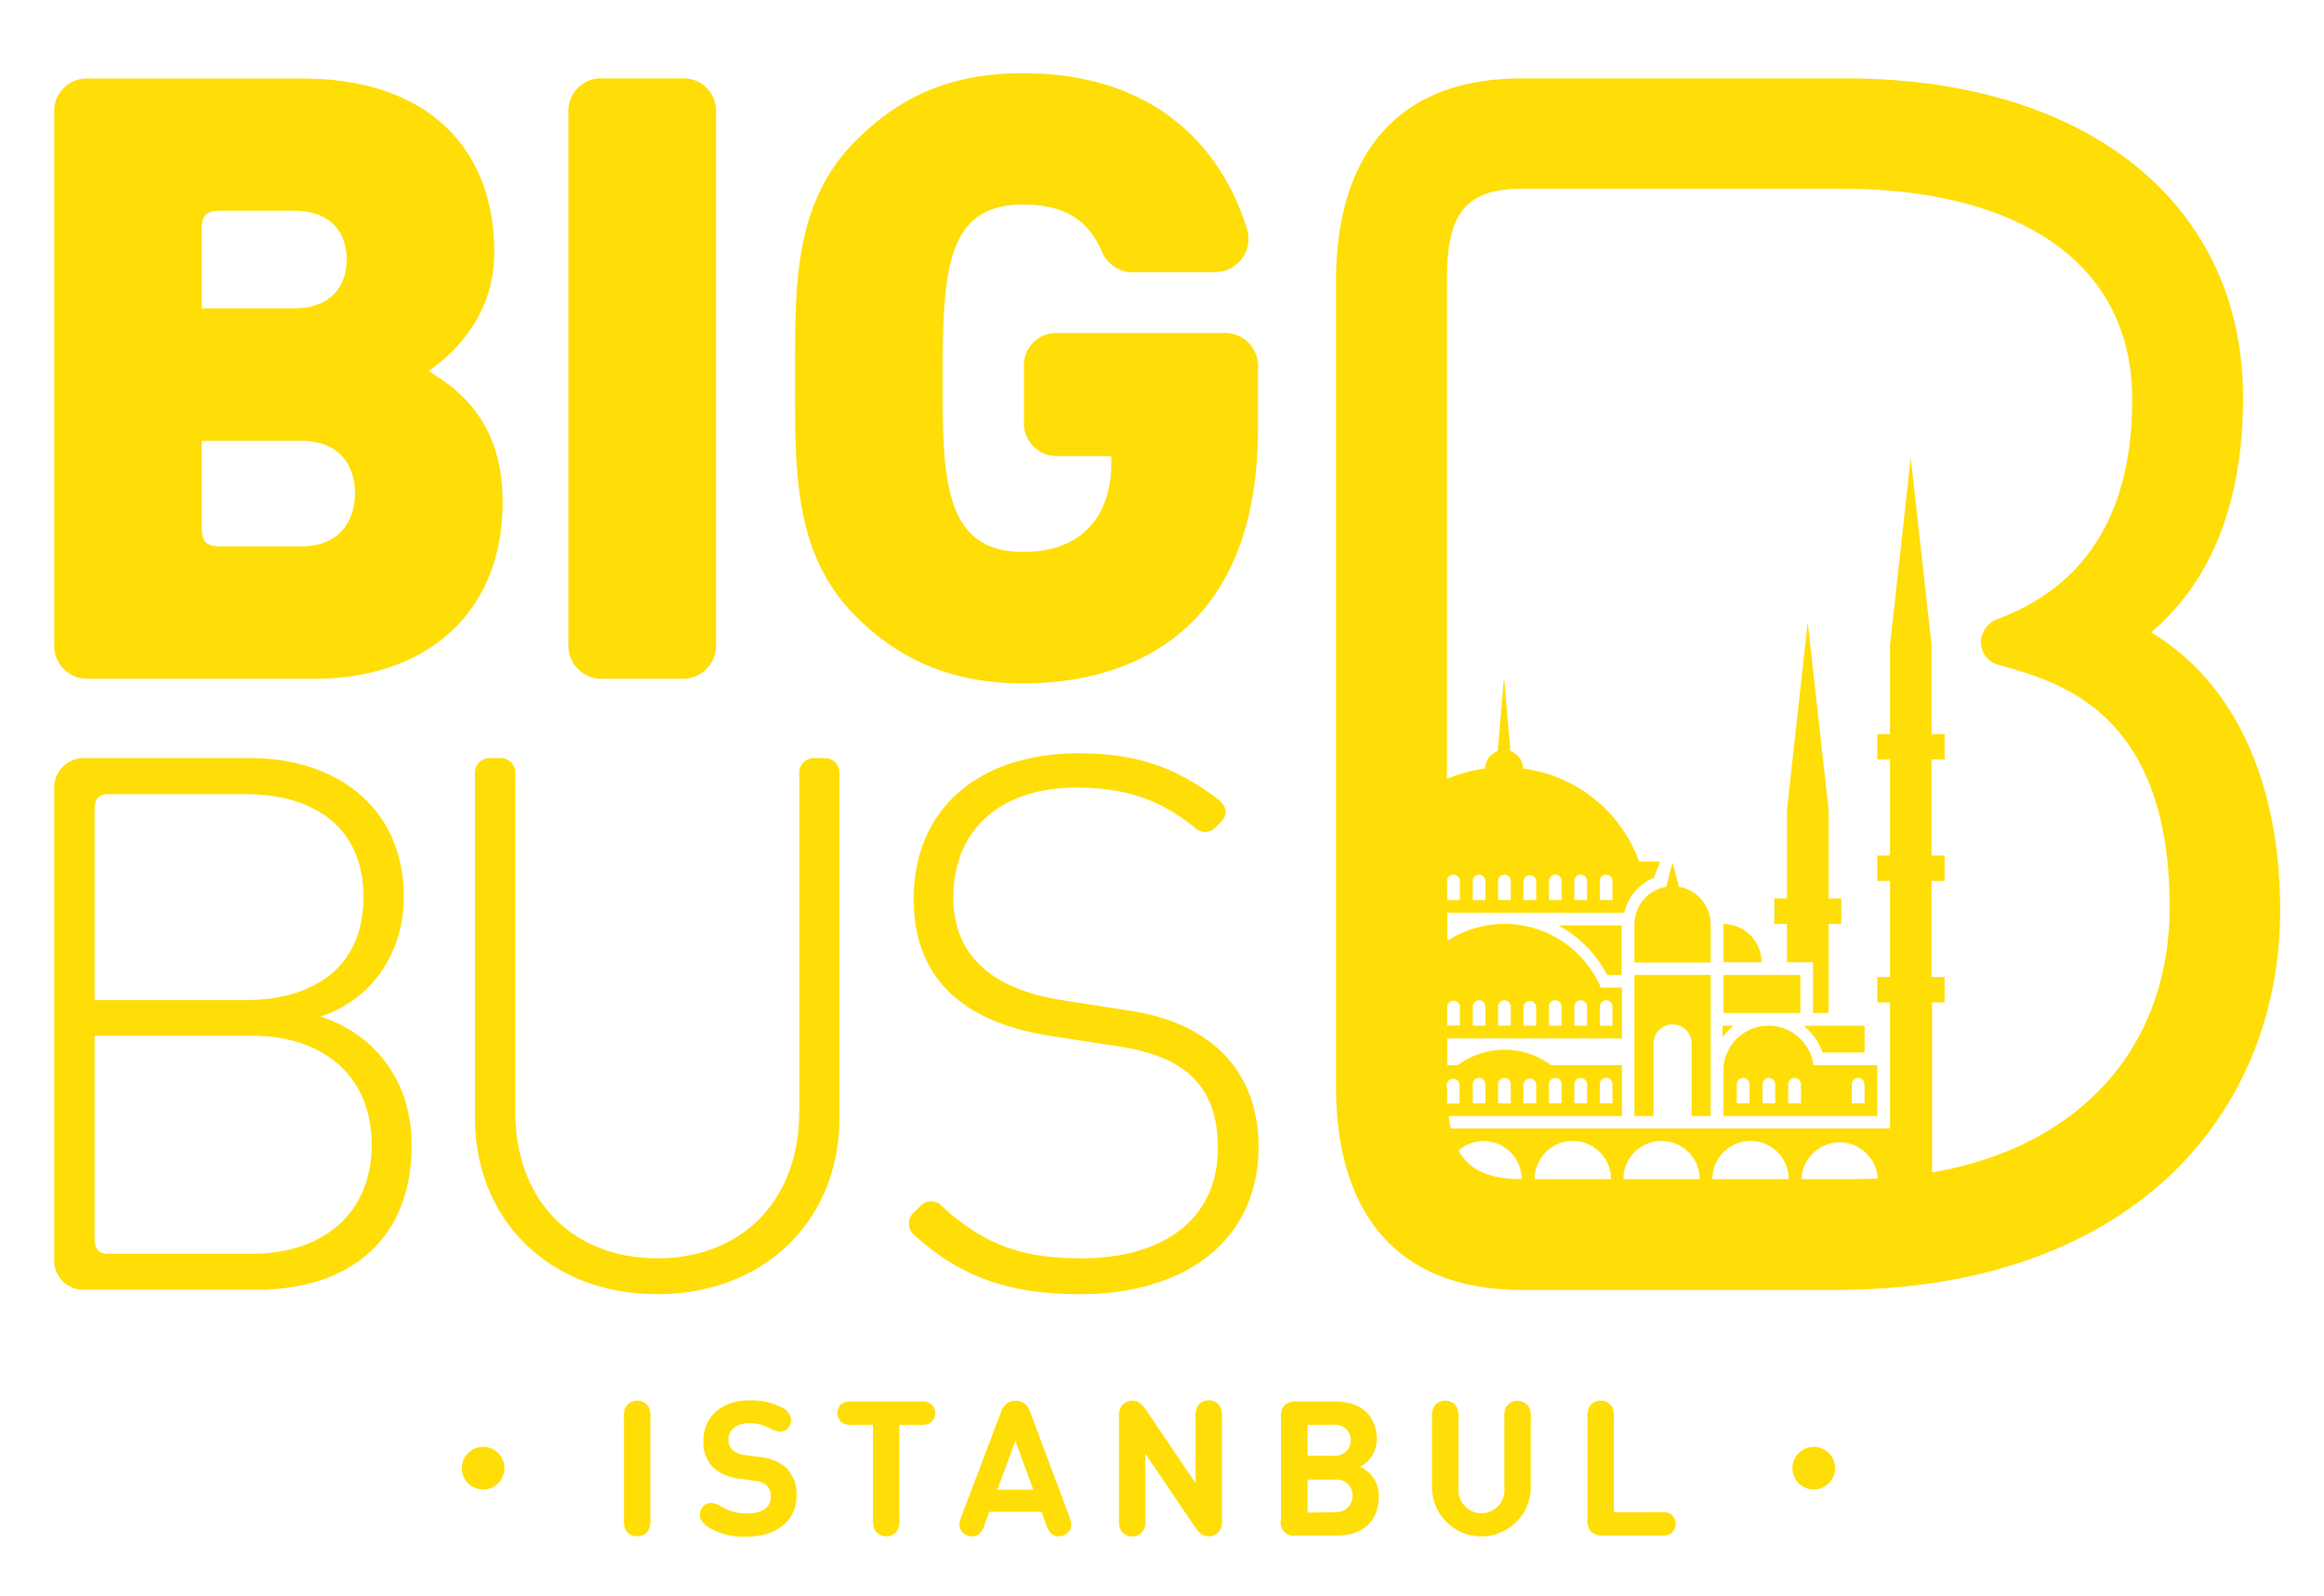<svg id="katman_1" data-name="katman 1" xmlns="http://www.w3.org/2000/svg" xmlns:xlink="http://www.w3.org/1999/xlink" viewBox="0 0 285.63 196.15"><defs><style>.cls-1{fill:none;}.cls-2{clip-path:url(#clip-path);}.cls-3,.cls-4{fill:#ffdd06;}.cls-3{fill-rule:evenodd;}</style><clipPath id="clip-path"><rect class="cls-1" x="6.66" y="9.01" width="273.6" height="179.87"/></clipPath></defs><title>bigbusSarı logo</title><g class="cls-2"><path class="cls-3" d="M224,129.37h5.17v-3.29h-7.53a7,7,0,0,1,2.36,3.29"/><path class="cls-3" d="M213.1,126.08h-1.39v1.41a7.14,7.14,0,0,1,1.39-1.41"/><path class="cls-3" d="M200.88,137.18h2.34v-8.76a2.35,2.35,0,1,1,4.69,0v8.76h2.34V119.83h-9.37Z"/><path class="cls-3" d="M206.35,109l-.79-3-.77,3a4.68,4.68,0,0,0-3.91,4.62v4.69h9.37v-4.58s0-.08,0-.11a4.68,4.68,0,0,0-3.91-4.62"/><path class="cls-3" d="M216.5,118.27a4.69,4.69,0,0,0-4.69-4.69v4.69Z"/><path class="cls-3" d="M217.36,126.07a5.56,5.56,0,0,0-5.55,5.55v5.56h18.92v-6.25h-7.86a5.56,5.56,0,0,0-5.51-4.86m-2.34,7.2v2.35h-1.56v-2.35a.78.78,0,1,1,1.56,0m3.16,0v2.35h-1.56v-2.35a.78.78,0,0,1,1.56,0m3.17,0v2.35h-1.57v-2.35a.78.78,0,0,1,.78-.78.79.79,0,0,1,.79.78m6.25,0h0a.78.78,0,1,1,1.56,0v2.35H227.6Z"/><path class="cls-3" d="M197.57,119.83h1.74v-6.08h-7.79a14.37,14.37,0,0,1,6,6.08"/><polygon class="cls-3" points="219.63 118.27 219.63 118.27 222.83 118.27 222.83 124.51 224.74 124.51 224.74 113.56 226.3 113.56 226.3 110.43 224.74 110.43 224.74 99.52 222.18 76.46 219.63 99.52 219.63 110.43 218.07 110.43 218.07 113.56 219.63 113.56 219.63 118.27"/><path class="cls-3" d="M264.38,77.72c8-6.79,11.3-17,11.3-28.84,0-24-19.34-39.24-48.75-39.24H187c-17.11,0-22.79,11.62-22.79,24.81v99.29c0,13.19,5.73,24.81,22.83,24.81h38.46c36.9,0,54.74-22,54.74-46.66,0-16.18-5.89-28.23-15.88-34.17m-86.55,56v-.42a.79.79,0,0,1,1.57,0v2.35h-1.52c0-.62,0-1.26,0-1.94m0-10a.79.79,0,0,1,1.57,0v2.34h-1.57Zm0-15.45a.77.77,0,0,1,.77-.76.79.79,0,0,1,.79.78v2.35h-1.56Zm1.37,33.18a4.68,4.68,0,0,1,7.79,3.49h0c-4.13,0-6.47-1.2-7.75-3.49m9.35,3.49a4.69,4.69,0,0,1,9.38,0Zm10.9,0a4.69,4.69,0,0,1,9.38,0Zm10.94,0a4.69,4.69,0,0,1,9.38,0Zm10.95,0a4.69,4.69,0,0,1,9.37-.08c-1,.05-2,.08-3.09.08Zm16.05-.81V123.21H239v-3.12H237.4V108.28H239v-3.12H237.4V93.35H239V90.23H237.4V79.32l-2.56-23.07-2.55,23.07V90.23h-1.56v3.12h1.56v11.81h-1.56v3.12h1.56v11.81h-1.56v3.12h1.56v15.5h-54q-.15-.74-.24-1.53h21.3v-6.25h-8.7a9.65,9.65,0,0,0-11.5,0h-1.28v-3.29h21.48v-6.25h-2.6a12.87,12.87,0,0,0-18.87-5.74v-3.46h21.74a6.19,6.19,0,0,1,3.64-4.3l.78-2h-2.59A17.58,17.58,0,0,0,187.2,94.46h0a2.34,2.34,0,0,0-1.56-2.14l-.79-9.08-.77,9.08a2.35,2.35,0,0,0-1.56,2.14h0a17.82,17.82,0,0,0-4.68,1.3V34.45c0-7.34,1.63-11.25,9.13-11.25h39.4c21.22,0,35.69,8.75,35.69,25.88,0,18.72-10.23,24.53-16.32,26.93a3.11,3.11,0,0,0-2.28,2.92,2.9,2.9,0,0,0,2.34,2.83c6.47,1.91,20.86,5.09,20.86,29.7,0,17.16-10.87,29.49-29.26,32.66M181,135.62v-2.35a.78.78,0,1,1,1.56,0v2.35Zm3.12,0v-2.35a.78.78,0,0,1,1.56,0v2.35Zm3.12,0v-2.35a.79.79,0,0,1,1.57,0v2.35Zm3.13,0v-2.35a.78.78,0,0,1,1.56,0v2.35Zm3.12,0v-2.35a.78.78,0,0,1,.78-.78.79.79,0,0,1,.79.78v2.35Zm3.13,0v-2.35a.78.78,0,0,1,1.56,0v2.35ZM181,126.07v-2.34a.78.78,0,0,1,1.56,0v2.34Zm3.12,0v-2.34a.78.78,0,0,1,1.56,0v2.34Zm3.12,0v-2.34a.79.79,0,0,1,1.57,0v2.34Zm3.13,0v-2.34a.78.78,0,0,1,1.56,0v2.34Zm3.12,0v-2.34a.78.78,0,0,1,.78-.78.79.79,0,0,1,.79.78v2.34Zm3.13,0v-2.34a.78.78,0,0,1,1.56,0v2.34ZM181,110.63v-2.35a.78.78,0,1,1,1.56,0v2.35Zm3.12,0v-2.35a.78.78,0,0,1,1.56,0v2.35Zm3.12,0v-2.35a.79.79,0,0,1,1.57,0v2.35Zm3.13,0v-2.35a.78.78,0,0,1,1.56,0v2.35Zm3.12,0v-2.35a.78.78,0,0,1,.78-.78.79.79,0,0,1,.79.78v2.35Zm3.13,0v-2.35a.78.78,0,0,1,1.56,0v2.35Z"/><path class="cls-4" d="M115.74,148.25c5.32,4.8,9.9,6.41,17.18,6.41,10.29,0,16.76-5,16.76-13.5,0-7.27-3.56-11.2-12-12.51l-8.74-1.35c-9.3-1.48-16.64-6.06-16.64-16.81,0-10.92,7.81-17.9,20.3-17.9,7.25,0,12.09,1.84,17.12,5.67,1.11.85,1.13,1.92.44,2.65l-.85.86a1.77,1.77,0,0,1-2.5-.08c-3.65-2.89-7.58-4.88-14.49-4.88-9.46,0-15.15,5.24-15.15,13.5,0,8.78,7.19,11.65,13.28,12.61l7.93,1.24c10.28,1.39,16.3,7.36,16.3,16.82,0,11-8.4,18.09-22,18.09-9,0-14.77-2.29-20.32-7.26a1.86,1.86,0,0,1-.22-2.6l1.15-1.13a1.81,1.81,0,0,1,2.48.17"/><path class="cls-4" d="M83.66,9.64A4,4,0,0,1,88,13.85V79.2a4.06,4.06,0,0,1-4.34,4.22H74.2a4.06,4.06,0,0,1-4.34-4.22V13.85A4,4,0,0,1,74.2,9.64Z"/><path class="cls-4" d="M154.61,45.27a4.05,4.05,0,0,0-4.22-4.34H130.06a4,4,0,0,0-4.21,4.34v6.44a4.05,4.05,0,0,0,4.21,4.35h6.52v1c0,4.44-2,10.78-10.88,10.78-9.85,0-9.85-9.42-9.85-21.35,0-13.31.49-21.34,9.85-21.34,5.16,0,8,1.86,9.69,5.69a4.14,4.14,0,0,0,4.26,2.61h9.56a4.12,4.12,0,0,0,4-5.49C150,17.91,141.79,9,125.7,9c-8.91,0-15.13,2.9-20.52,8.29-7.77,7.77-7.46,18.14-7.46,29.22S97.41,68,105.18,75.75C110.57,81.14,117.1,84,125.7,84c13.63,0,28.91-6.59,28.91-31.34Z"/><path class="cls-4" d="M101.34,93.18h-1.28a1.8,1.8,0,0,0-1.83,1.91v41.57c0,10.84-7,18-17.45,18s-17.45-7.16-17.45-18V95.09a1.8,1.8,0,0,0-1.84-1.91H60.21a1.8,1.8,0,0,0-1.84,1.91V137.3c0,12.77,9.28,21.77,22.41,21.77s22.4-9,22.4-21.77V95.09a1.8,1.8,0,0,0-1.84-1.91"/><path class="cls-4" d="M39.44,124.94c6.33-2.11,10.19-7.89,10.19-14.69,0-10.84-8.08-17.07-18.92-17.07H10.4A3.64,3.64,0,0,0,6.66,97v57.72a3.62,3.62,0,0,0,3.74,3.82h21c11.57,0,19.19-6.16,19.19-17.81,0-7.53-4.13-13.41-11.2-15.8M11.62,99.61c0-1.35.4-2,1.71-2H30.16c7.9,0,14.51,3.65,14.51,12.65s-6.61,12.67-14.51,12.67H11.62Zm19.28,54.5H13.33c-1.31,0-1.71-.69-1.71-2V127.3H30.9c8.9,0,14.78,5,14.78,13.4S39.8,154.11,30.9,154.11"/><path class="cls-4" d="M52.67,45.59C55,44,60.75,39.37,60.75,31c0-12.75-8.19-21.34-23.52-21.34H11a4,4,0,0,0-4.34,4.21V79.2A4.06,4.06,0,0,0,11,83.42H38.78c13.16,0,23-7.67,23-21.76,0-10.37-6.12-14.2-9.12-16.07M24.79,28.12c0-1.59.52-2.22,2.29-2.22h9c5,0,6.53,3.11,6.53,6s-1.56,6-6.53,6H24.79ZM37,67.15H27.08c-1.77,0-2.29-.64-2.29-2.22V54.19H37c5,0,6.63,3.32,6.63,6.43S42,67.15,37,67.15"/><path class="cls-4" d="M59.4,183.08A2.62,2.62,0,1,1,62,180.46a2.62,2.62,0,0,1-2.62,2.62"/><path class="cls-4" d="M79.93,186.66a2.65,2.65,0,0,1-.22,1.41,1.55,1.55,0,0,1-1.4.76,1.57,1.57,0,0,1-1.4-.76,2.65,2.65,0,0,1-.22-1.41V174.34a2.65,2.65,0,0,1,.22-1.41,1.58,1.58,0,0,1,1.4-.77,1.55,1.55,0,0,1,1.4.77,2.65,2.65,0,0,1,.22,1.41Z"/><path class="cls-4" d="M90.82,181.73a5.51,5.51,0,0,1-3.19-1.38,4.28,4.28,0,0,1-1.18-3.23c0-2.93,2.17-5,5.74-5a8.09,8.09,0,0,1,3.73.8,1.94,1.94,0,0,1,1.32,1.6,1.65,1.65,0,0,1-.37,1,1.22,1.22,0,0,1-1,.44,2.78,2.78,0,0,1-1.2-.37,5.23,5.23,0,0,0-2.6-.65c-1.7,0-2.54.94-2.54,2A1.64,1.64,0,0,0,90,178.2a2.63,2.63,0,0,0,1.52.63l1.94.28a5.52,5.52,0,0,1,3.16,1.29,4.54,4.54,0,0,1,1.27,3.48c0,3.18-2.66,5-6.12,5a8.47,8.47,0,0,1-4.1-.84c-1-.5-1.65-1-1.65-1.89a1.6,1.6,0,0,1,.45-1.06,1.2,1.2,0,0,1,.9-.35,2.68,2.68,0,0,1,1.31.44,5.9,5.9,0,0,0,3.12.85c1.9,0,2.93-.76,2.93-2.07a1.86,1.86,0,0,0-.5-1.38,2.55,2.55,0,0,0-1.48-.57Z"/><path class="cls-4" d="M110.54,175.13v11.53a2.78,2.78,0,0,1-.21,1.41,1.68,1.68,0,0,1-2.81,0,2.76,2.76,0,0,1-.22-1.41V175.13h-2.44a2.48,2.48,0,0,1-1.26-.19,1.49,1.49,0,0,1,0-2.5,2.5,2.5,0,0,1,1.26-.18H113a2.5,2.5,0,0,1,1.26.18,1.49,1.49,0,0,1,0,2.5,2.48,2.48,0,0,1-1.26.19Z"/><path class="cls-4" d="M131.37,186.26c.31.84.5,1.45-.09,2.08a1.58,1.58,0,0,1-1.15.5,1.34,1.34,0,0,1-.89-.31,2.47,2.47,0,0,1-.69-1.21l-.54-1.5h-6.44l-.54,1.5a2.56,2.56,0,0,1-.68,1.21,1.38,1.38,0,0,1-.89.31,1.6,1.6,0,0,1-1.16-.5c-.58-.63-.4-1.24-.09-2.08L123,173.64a2.53,2.53,0,0,1,.66-1.08,1.88,1.88,0,0,1,2.32,0,2.44,2.44,0,0,1,.66,1.08Zm-8.79-3.15H127l-2.21-6Z"/><path class="cls-4" d="M150.18,186.82a1.94,1.94,0,0,1-.44,1.52,1.63,1.63,0,0,1-1.21.49c-.74,0-1.21-.46-1.89-1.48l-5.87-8.66v8a2.65,2.65,0,0,1-.22,1.41,1.67,1.67,0,0,1-2.8,0,2.76,2.76,0,0,1-.22-1.41V174.18a2,2,0,0,1,.44-1.52,1.67,1.67,0,0,1,1.22-.5c.75,0,1.2.47,1.9,1.49l5.85,8.65v-8a2.65,2.65,0,0,1,.22-1.41,1.58,1.58,0,0,1,1.4-.77,1.55,1.55,0,0,1,1.4.77,2.65,2.65,0,0,1,.22,1.41Z"/><path class="cls-4" d="M159.44,188.74a1.66,1.66,0,0,1-2-2V174.22a2,2,0,0,1,.45-1.51,2,2,0,0,1,1.52-.45h4.69c3.23,0,5.11,1.8,5.11,4.63a3.78,3.78,0,0,1-2.06,3.4,3.83,3.83,0,0,1,2.3,3.71c0,3.07-2.12,4.74-5.07,4.74Zm1.27-13.61v3.79h3.16a1.91,1.91,0,1,0,0-3.79Zm3.37,10.74a2,2,0,0,0,2.15-2,1.93,1.93,0,0,0-2.15-2h-3.37v4.05Z"/><path class="cls-4" d="M176,183.09v-8.75a2.76,2.76,0,0,1,.22-1.41,1.56,1.56,0,0,1,1.41-.77,1.53,1.53,0,0,1,1.39.77,2.64,2.64,0,0,1,.23,1.41V183a2.83,2.83,0,1,0,5.65,0v-8.64a2.78,2.78,0,0,1,.21-1.41,1.67,1.67,0,0,1,2.81,0,2.76,2.76,0,0,1,.22,1.41v8.75a6.08,6.08,0,0,1-12.14,0"/><path class="cls-4" d="M195.56,188.29a2,2,0,0,1-.45-1.52V174.34a2.65,2.65,0,0,1,.22-1.41,1.55,1.55,0,0,1,1.4-.77,1.58,1.58,0,0,1,1.4.77,2.65,2.65,0,0,1,.22,1.41v11.53H204a2.48,2.48,0,0,1,1.26.18,1.49,1.49,0,0,1,0,2.51,2.48,2.48,0,0,1-1.26.18h-6.88a2,2,0,0,1-1.52-.45"/><path class="cls-4" d="M222.92,183.08a2.62,2.62,0,1,1,2.62-2.62,2.63,2.63,0,0,1-2.62,2.62"/><rect class="cls-4" x="211.81" y="119.83" width="9.46" height="4.68"/></g></svg>